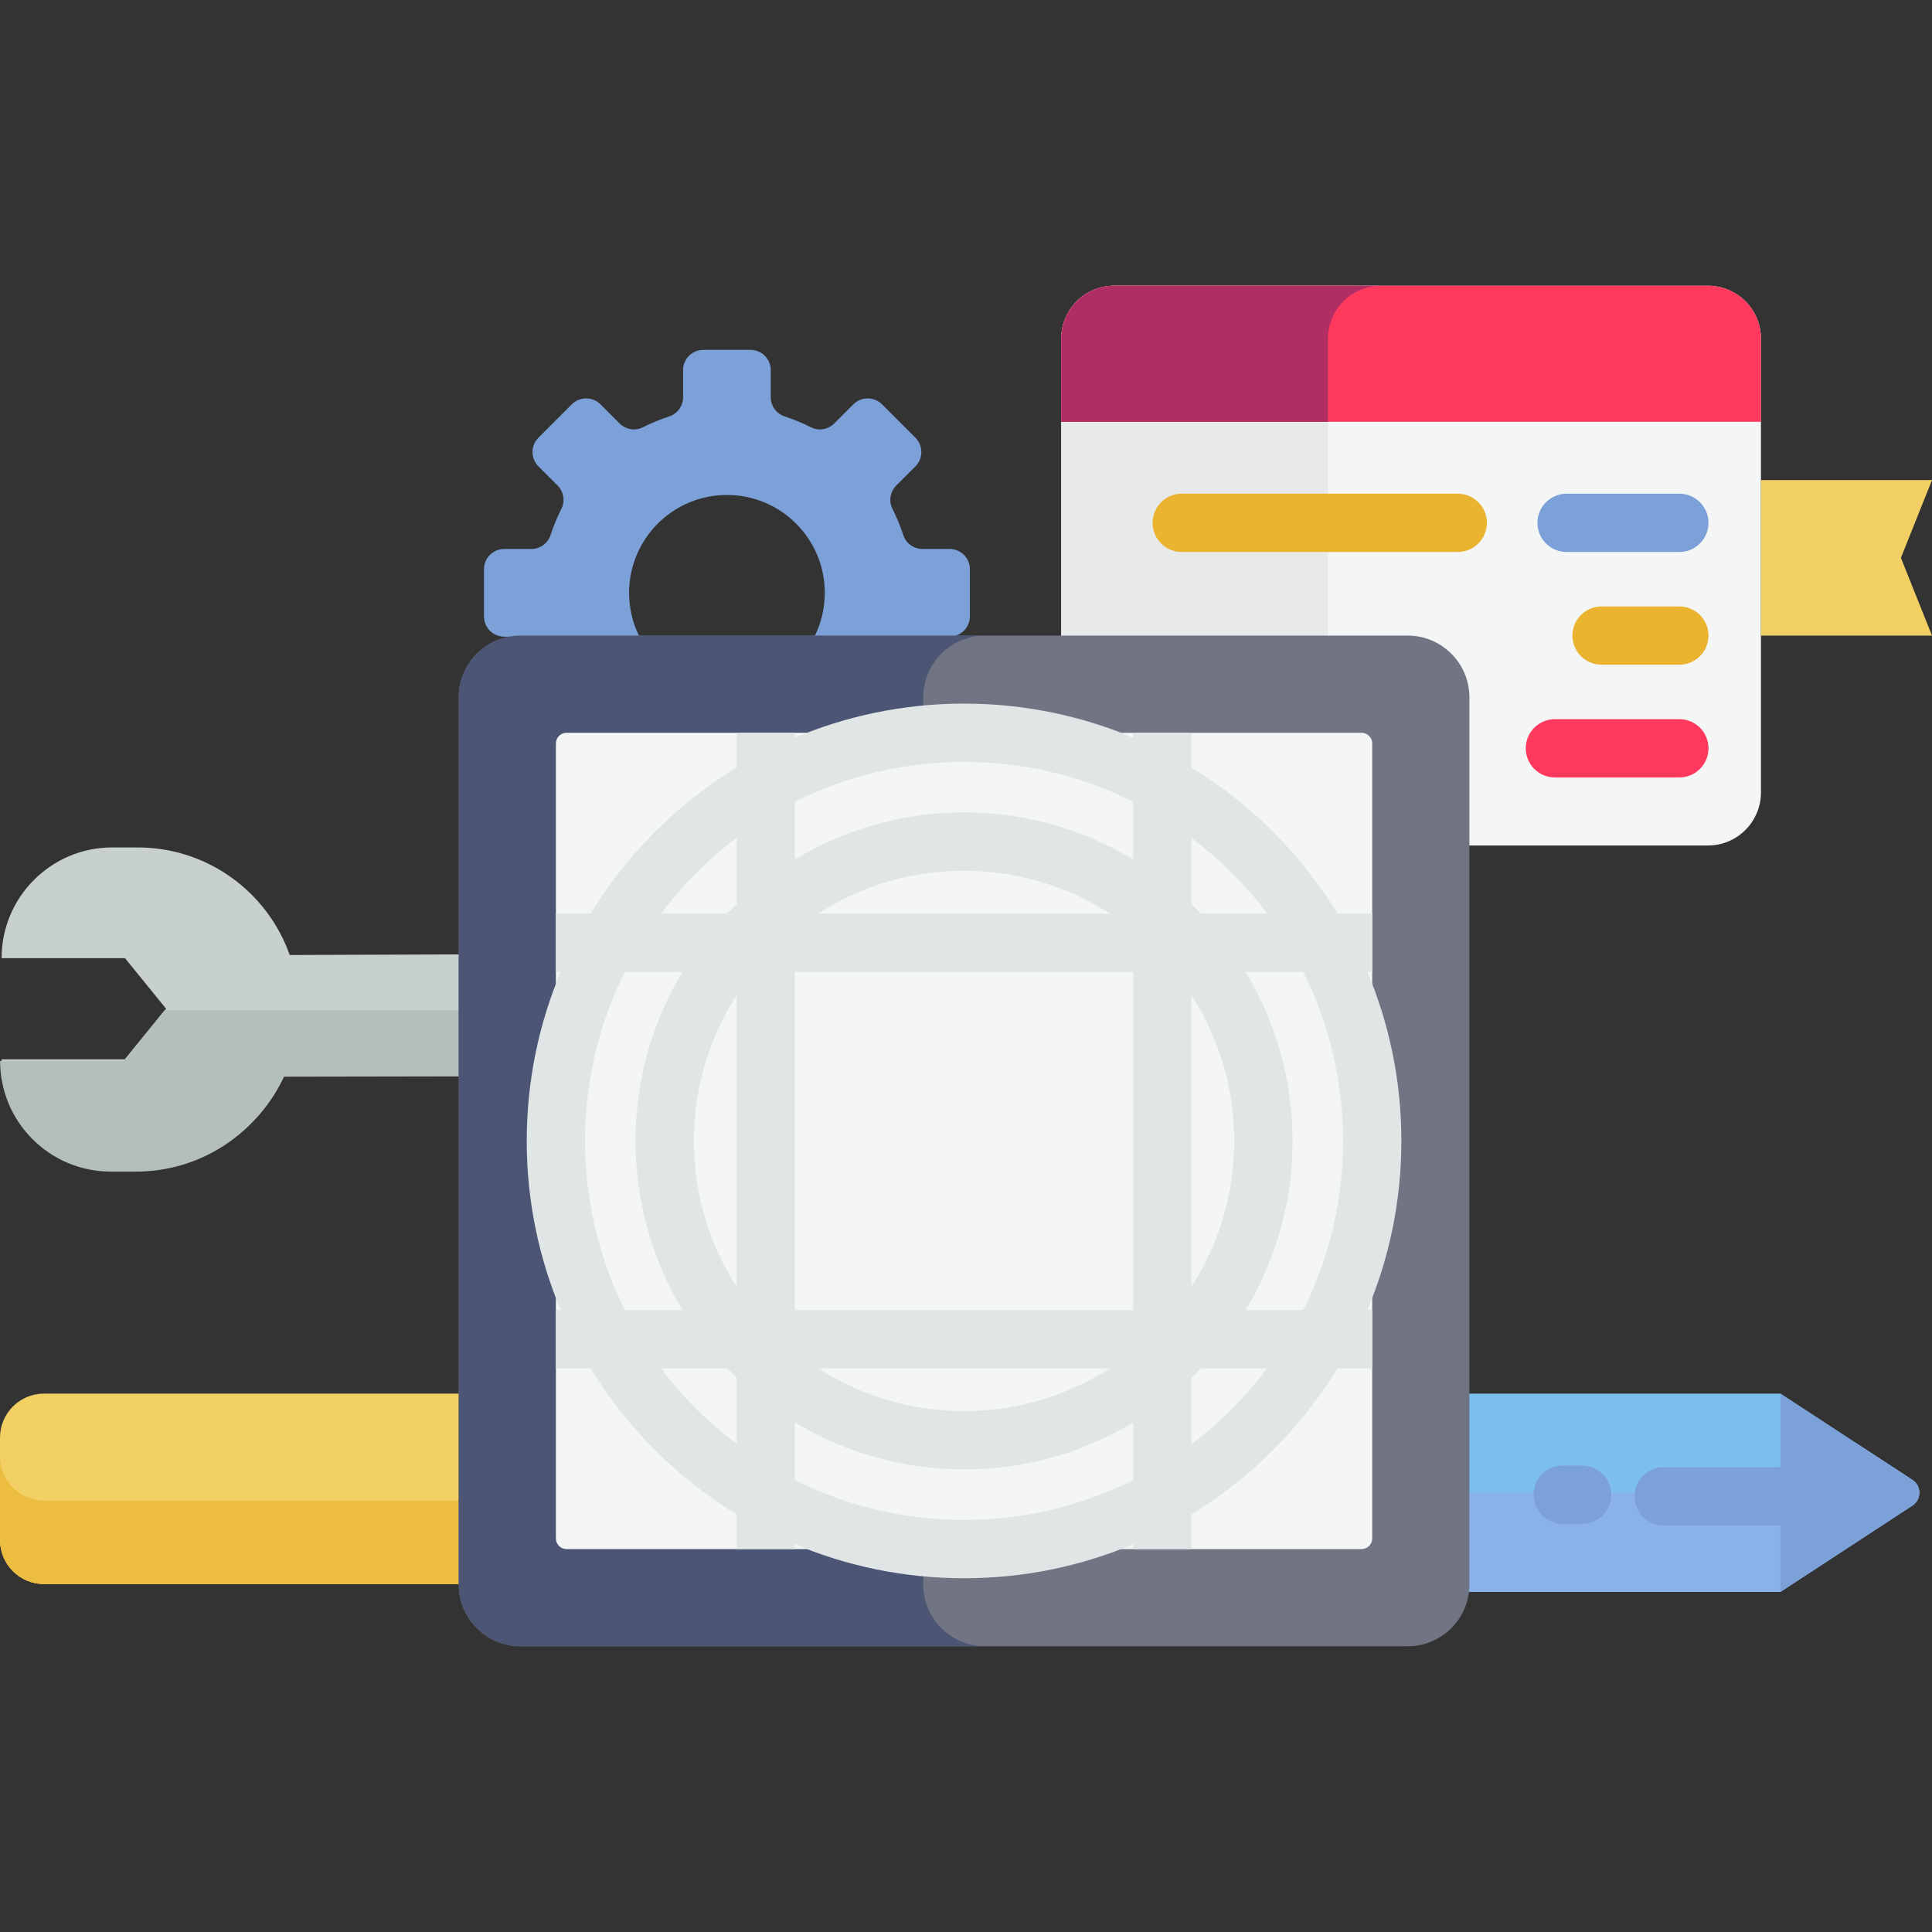 <?xml version="1.0" encoding="iso-8859-1"?>
<!-- Generator: Adobe Illustrator 19.0.0, SVG Export Plug-In . SVG Version: 6.00 Build 0)  -->
<svg version="1.1" id="Capa_1" xmlns="http://www.w3.org/2000/svg" xmlns:xlink="http://www.w3.org/1999/xlink" x="0px" y="0px"
	 viewBox="0 0 512 512" style="enable-background:new 0 0 512 512;" xml:space="preserve">
<rect x="0" y="0" width="512" height="512" fill="#333333" stroke="none"/>
<path style="fill:#7DBFEC;" d="M506.791,398.995l-34.968,22.864h-90.656V369.32h90.656l34.968,22.864
	C509.247,393.79,509.247,397.389,506.791,398.995z"/>
<path style="fill:#8BB1EA;" d="M506.791,392.184l-14.88-9.729l-20.089,13.135h-90.656v26.27h90.656l34.968-22.864
	C509.247,397.389,509.247,393.79,506.791,392.184z"/>
<path style="fill:#F3D064;" d="M129.803,369.32v50.479H11.672C5.223,419.799,0,414.576,0,408.127v-27.135
	c0-6.449,5.223-11.672,11.672-11.672L129.803,369.32L129.803,369.32z"/>
<path style="fill:#EDBD41;" d="M0,385.978v22.149c0,6.449,5.223,11.672,11.672,11.672h118.131V397.65H11.672
	C5.223,397.65,0,392.427,0,385.978z"/>
<path style="fill:#C7CFCF;" d="M126.712,252.909v31.936l-51.282,0.093c-6.717,14.824-21.624,25.147-38.961,25.147h-6.706
	c-16.205,0-29.34-13.135-29.34-29.34H33.12l10.899-13.413L33.12,253.919H0.422c0-16.205,13.135-29.34,29.34-29.34h6.706
	c18.615,0,34.439,11.899,40.311,28.505L126.712,252.909z"/>
<path style="fill:#B4BFBD;" d="M43.62,267.732l-10.899,13.413H0.023c0,16.205,13.135,29.34,29.34,29.34h6.706
	c17.338,0,32.245-10.322,38.961-25.147l51.282-0.093v-17.513H43.62z"/>
<path style="fill:#F4F5F5;" d="M452.61,75.718H295.301c-7.768,0-14.062,6.294-14.062,14.062v78.654v54.604l108.169,1.026h63.202
	c7.768,0,14.062-6.294,14.062-14.062V89.78C466.672,82.013,460.378,75.718,452.61,75.718z"/>
<path style="fill:#E8E9E9;" d="M351.93,223.038v-54.604V89.78c0-7.768,6.294-14.062,14.062-14.062h-70.691
	c-7.768,0-14.062,6.294-14.062,14.062v78.654v54.604H351.93z"/>
<path style="fill:#717483;" d="M389.408,184.814v235.087c0,9.045-7.335,16.38-16.38,16.38H137.941c-9.045,0-16.38-7.335-16.38-16.38
	V184.814c0-9.045,7.335-16.38,16.38-16.38h235.087C382.074,168.435,389.408,175.77,389.408,184.814z"/>
<path style="fill:#4C5574;" d="M244.668,419.902V184.814c0-9.045,7.335-16.38,16.38-16.38H137.941c-9.045,0-16.38,7.335-16.38,16.38
	v235.087c0,9.045,7.335,16.38,16.38,16.38h123.107C252.003,436.282,244.668,428.947,244.668,419.902z"/>
<path style="fill:#FF395E;" d="M452.61,75.718H295.301c-7.768,0-14.062,6.294-14.062,14.062v21.994h185.433V89.78
	C466.672,82.013,460.378,75.718,452.61,75.718z"/>
<path style="fill:#B12E65;" d="M351.93,89.78c0-7.768,6.294-14.062,14.062-14.062h-70.691c-7.768,0-14.062,6.294-14.062,14.062
	v21.994h70.691V89.78z"/>
<path style="fill:#F4F5F5;" d="M363.654,197.026V407.69c0,1.567-1.27,2.837-2.837,2.837H150.153c-1.567,0-2.837-1.27-2.837-2.837
	V197.026c0-1.567,1.27-2.837,2.837-2.837h210.664C362.384,194.189,363.654,195.459,363.654,197.026z"/>
<g>
	<path style="fill:#E0E6E6;" d="M255.485,418.254c-63.905,0-115.895-51.99-115.895-115.895s51.99-115.895,115.895-115.895
		s115.895,51.99,115.895,115.895S319.39,418.254,255.485,418.254z M255.485,201.915c-55.385,0-100.443,45.058-100.443,100.443
		S200.1,402.801,255.485,402.801s100.443-45.058,100.443-100.443S310.869,201.915,255.485,201.915z"/>
	<path style="fill:#E0E6E6;" d="M255.485,389.408c-48,0-87.05-39.051-87.05-87.05s39.05-87.05,87.05-87.05s87.05,39.051,87.05,87.05
		S303.485,389.408,255.485,389.408z M255.485,230.761c-39.479,0-71.598,32.119-71.598,71.598s32.119,71.598,71.598,71.598
		c39.479,0,71.598-32.119,71.598-71.598S294.964,230.761,255.485,230.761z"/>
	<rect x="195.219" y="194.189" style="fill:#E0E6E6;" width="15.453" height="216.338"/>
	<rect x="300.298" y="194.189" style="fill:#E0E6E6;" width="15.453" height="216.338"/>
	<rect x="147.316" y="347.171" style="fill:#E0E6E6;" width="216.338" height="15.453"/>
	<rect x="147.316" y="242.093" style="fill:#E0E6E6;" width="216.338" height="15.453"/>
</g>
<g>
	<path style="fill:#7CA1D8;" d="M506.791,392.184l-34.968-22.864v52.539l34.968-22.864
		C509.247,397.389,509.247,393.79,506.791,392.184z"/>
	<path style="fill:#7CA1D8;" d="M471.823,404.268h-30.905c-4.268,0-7.726-3.459-7.726-7.726s3.458-7.726,7.726-7.726h30.905
		c4.268,0,7.726,3.459,7.726,7.726S476.091,404.268,471.823,404.268z"/>
	<path style="fill:#7CA1D8;" d="M419.284,403.831h-5.151c-4.268,0-7.726-3.459-7.726-7.726c0-4.267,3.458-7.726,7.726-7.726h5.151
		c4.268,0,7.726,3.459,7.726,7.726C427.01,400.372,423.552,403.831,419.284,403.831z"/>
</g>
<path style="fill:#EAB430;" d="M386.318,146.286h-73.143c-4.268,0-7.726-3.459-7.726-7.726c0-4.267,3.458-7.726,7.726-7.726h73.143
	c4.268,0,7.726,3.459,7.726,7.726C394.044,142.826,390.586,146.286,386.318,146.286z"/>
<path style="fill:#7CA1D8;" d="M445.038,146.286h-29.875c-4.268,0-7.726-3.459-7.726-7.726c0-4.267,3.458-7.726,7.726-7.726h29.875
	c4.268,0,7.726,3.459,7.726,7.726C452.765,142.826,449.306,146.286,445.038,146.286z"/>
<path style="fill:#EAB430;" d="M445.038,176.161h-20.604c-4.268,0-7.726-3.459-7.726-7.726s3.458-7.726,7.726-7.726h20.604
	c4.268,0,7.726,3.459,7.726,7.726S449.306,176.161,445.038,176.161z"/>
<path style="fill:#FF395E;" d="M445.038,206.036h-32.966c-4.268,0-7.726-3.459-7.726-7.726c0-4.267,3.458-7.726,7.726-7.726h32.966
	c4.268,0,7.726,3.459,7.726,7.726C452.765,202.577,449.306,206.036,445.038,206.036z"/>
<polygon style="fill:#F3D064;" points="512,127.227 503.759,147.831 512,168.435 466.672,168.435 466.672,127.227 "/>
<path style="fill:#7CA1D8;" d="M257.03,150.849v12.506c0,2.38-1.556,4.368-3.698,5.079h-37.354c1.659-3.42,2.596-7.273,2.596-11.332
	c0-14.32-11.61-25.93-25.93-25.93c-14.32,0-25.93,11.61-25.93,25.93c0,4.059,0.937,7.912,2.596,11.332h-31.369
	c-1.04,0-2.05,0.103-3.039,0.288h-1.277c-2.967,0-5.367-2.4-5.367-5.367v-12.506c0-2.967,2.4-5.367,5.367-5.367h7.18
	c2.308,0,4.378-1.473,5.089-3.667c0.783-2.411,1.751-4.729,2.874-6.964c1.051-2.05,0.628-4.553-0.999-6.181l-5.079-5.079
	c-2.091-2.091-2.091-5.501,0-7.592l8.849-8.849c2.091-2.091,5.501-2.091,7.592,0l5.079,5.079c1.628,1.628,4.131,2.05,6.181,0.999
	c2.235-1.123,4.553-2.091,6.964-2.874c2.194-0.711,3.667-2.781,3.667-5.089v-7.18c0-2.967,2.4-5.367,5.367-5.367h12.506
	c2.967,0,5.367,2.4,5.367,5.367v7.18c0,2.308,1.473,4.378,3.667,5.089c2.411,0.783,4.729,1.751,6.964,2.874
	c2.05,1.051,4.553,0.628,6.181-0.999l5.079-5.079c2.091-2.091,5.501-2.091,7.592,0l8.849,8.849c2.091,2.091,2.091,5.501,0,7.592
	l-5.079,5.079c-1.628,1.628-2.05,4.131-0.999,6.181c1.123,2.235,2.091,4.553,2.874,6.964c0.711,2.194,2.781,3.667,5.089,3.667h7.18
	C254.63,145.482,257.03,147.883,257.03,150.849z"/>
<g>
</g>
<g>
</g>
<g>
</g>
<g>
</g>
<g>
</g>
<g>
</g>
<g>
</g>
<g>
</g>
<g>
</g>
<g>
</g>
<g>
</g>
<g>
</g>
<g>
</g>
<g>
</g>
<g>
</g>
</svg>
